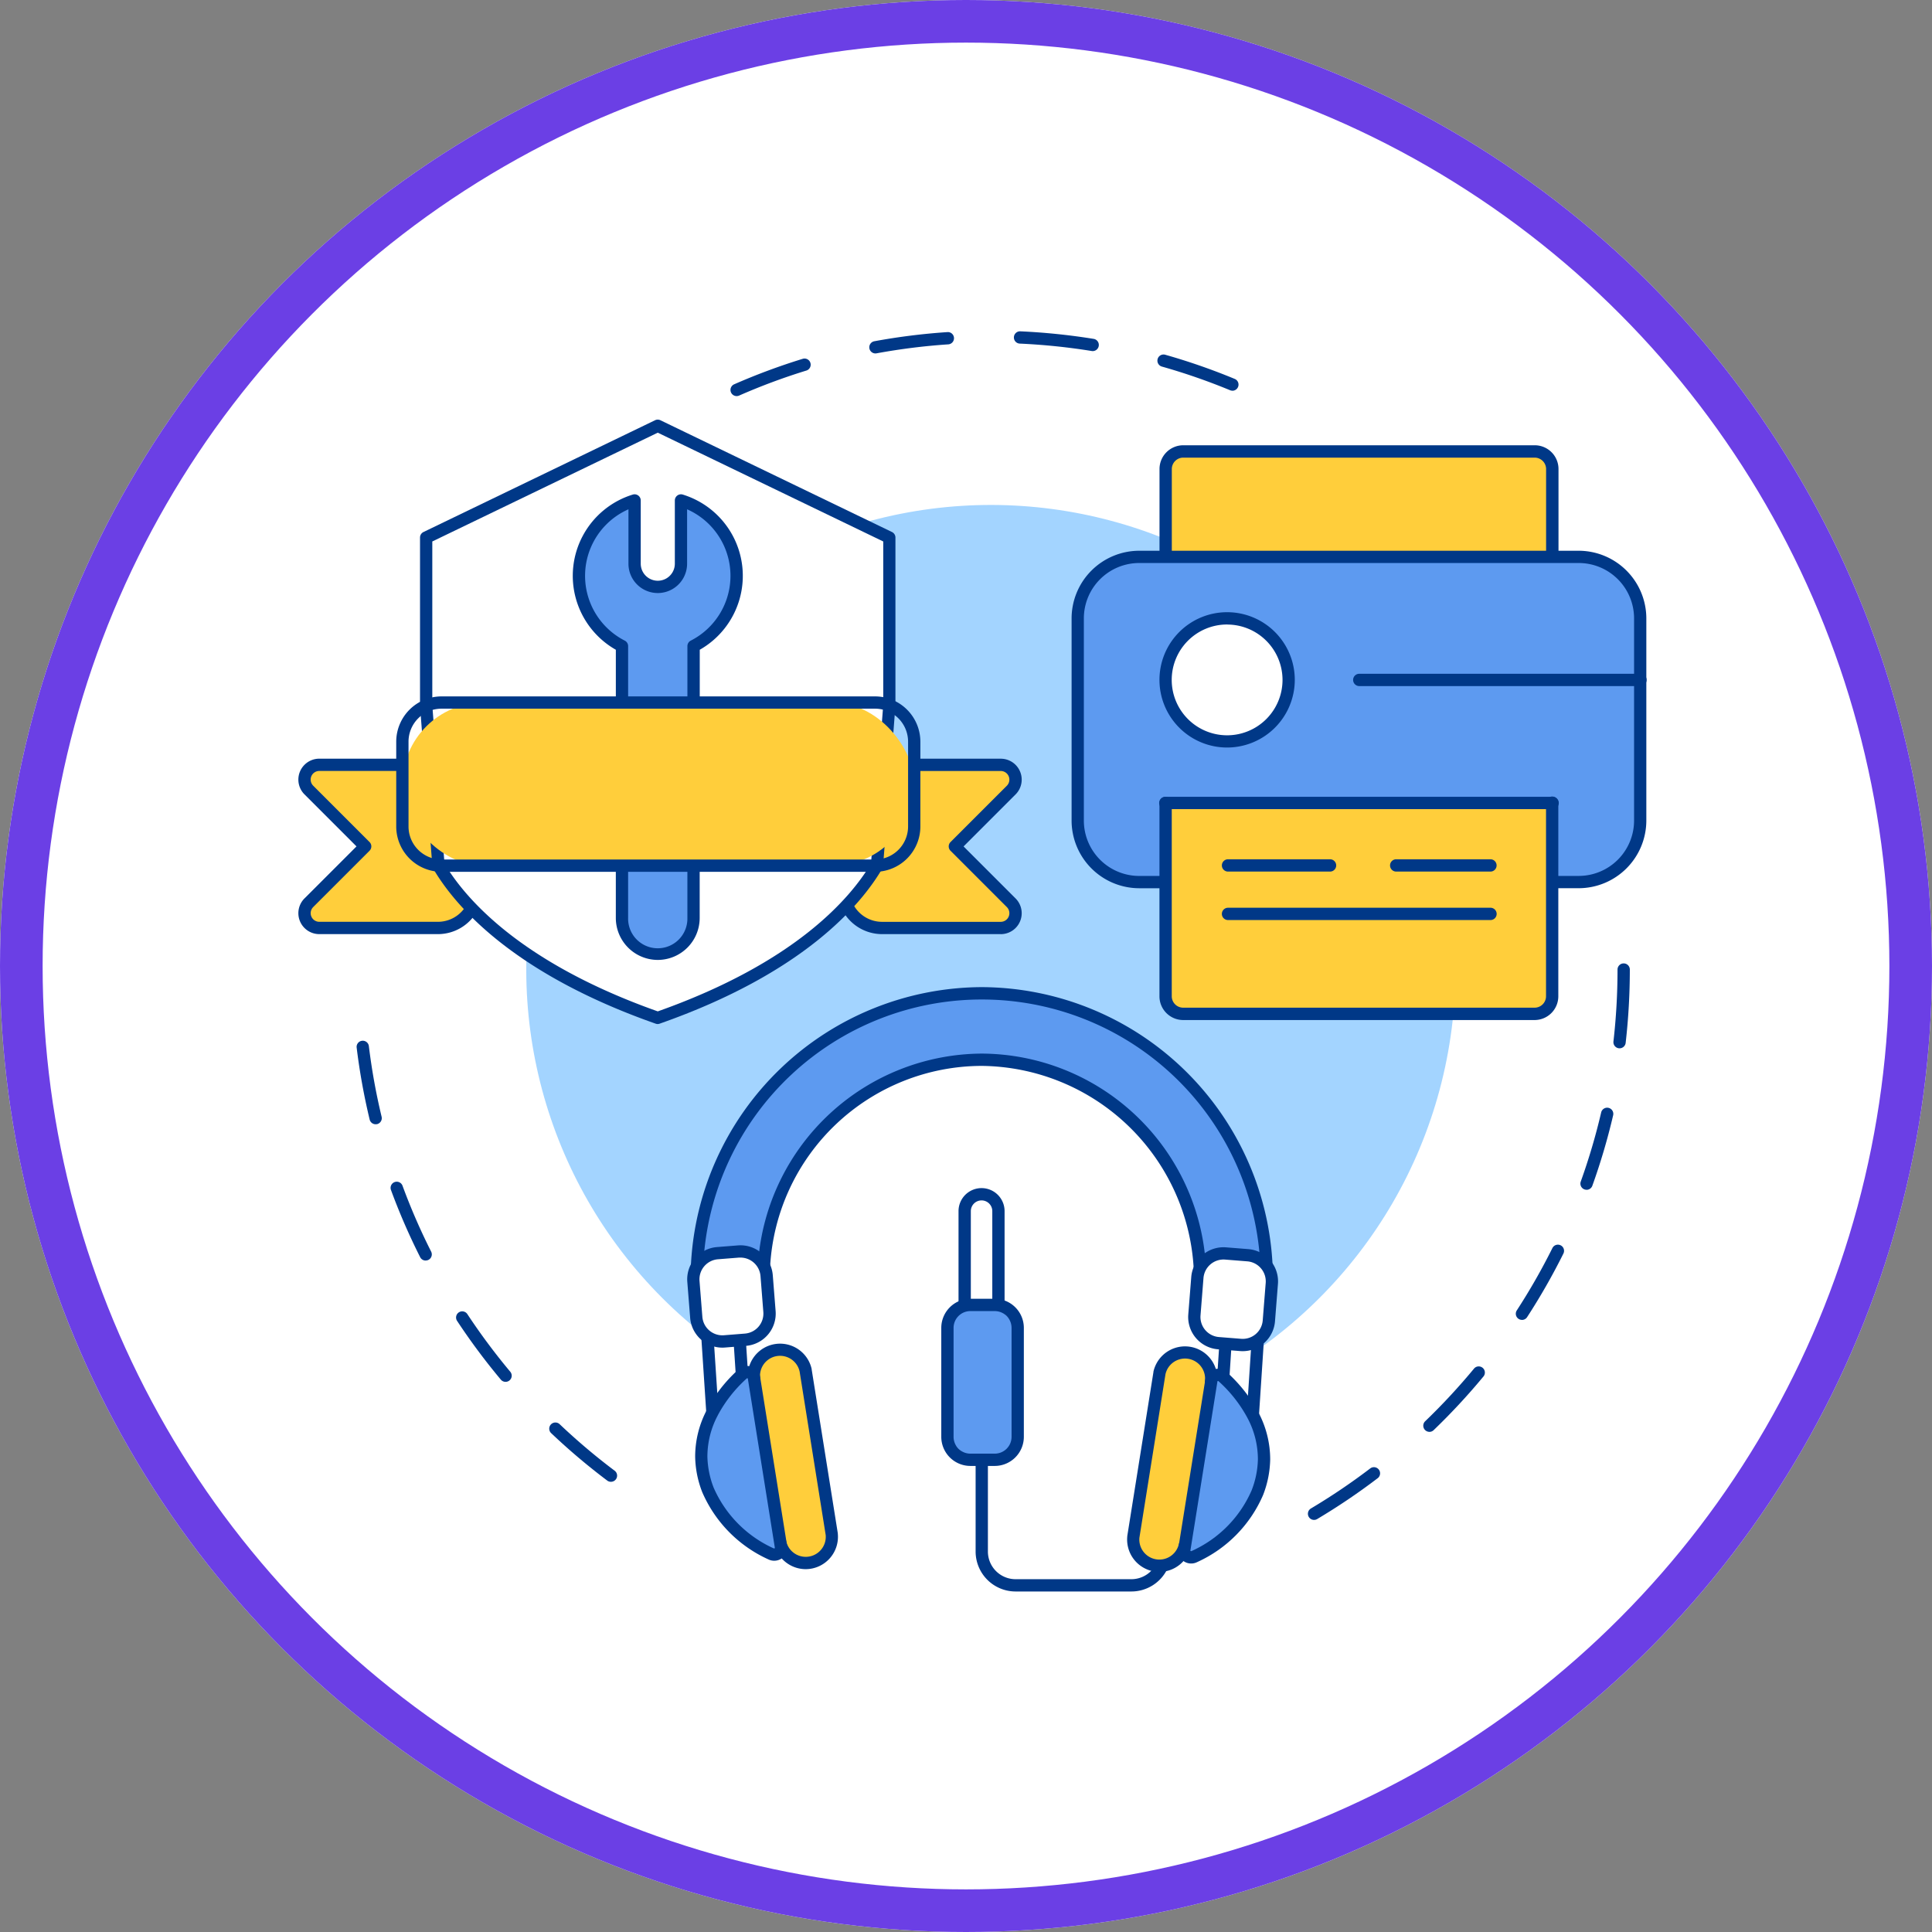 <svg xmlns="http://www.w3.org/2000/svg" width="136" height="136" viewBox="0 0 136 136">
  <rect x="0" y="0" width="136" height="136" fill="#808080" stroke="none"/>
  <g id="Grupo_883809" data-name="Grupo 883809" transform="translate(-1087 -1183)">
    <g id="Elipse_4918" data-name="Elipse 4918" transform="translate(1087 1183)" fill="#fff" stroke="#6b3fe5" stroke-width="3">
      <circle cx="68" cy="68" r="68" stroke="none"/>
      <circle cx="68" cy="68" r="66.5" fill="none"/>
    </g>
    <g id="Grupo_883674" data-name="Grupo 883674" transform="translate(-1188.154 610.836)">
      <g id="Grupo_883673" data-name="Grupo 883673" transform="translate(2296.154 594.164)">
        <g id="Grupo_883639" data-name="Grupo 883639" transform="translate(2.5)">
          <g id="Grupo_883636" data-name="Grupo 883636" transform="translate(27.92 1.322)">
            <path id="Trazado_272317" data-name="Trazado 272317" d="M2443.518,605.111a.433.433,0,0,1-.174-.829,44.873,44.873,0,0,1,4.846-1.8.433.433,0,0,1,.254.827,43.934,43.934,0,0,0-4.752,1.767A.432.432,0,0,1,2443.518,605.111Zm34.9-.38a.433.433,0,0,1-.165-.033,43.952,43.952,0,0,0-4.79-1.662.433.433,0,1,1,.236-.833,44.807,44.807,0,0,1,4.885,1.7.433.433,0,0,1-.166.832Zm-25.132-2.622a.433.433,0,0,1-.078-.858,45.2,45.2,0,0,1,5.129-.643.433.433,0,1,1,.058.863,44.339,44.339,0,0,0-5.031.631A.444.444,0,0,1,2453.29,602.109Zm15.3-.165a.441.441,0,0,1-.07-.006,44.473,44.473,0,0,0-5.045-.521.433.433,0,1,1,.04-.864,45.334,45.334,0,0,1,5.143.531.433.433,0,0,1-.068.86Z" transform="translate(-2443.085 -600.551)" fill="#003887"/>
          </g>
          <g id="Grupo_883637" data-name="Grupo 883637" transform="translate(1.601 51.232)">
            <path id="Trazado_272318" data-name="Trazado 272318" d="M2333.863,872.7a.432.432,0,0,1-.26-.087,45.388,45.388,0,0,1-3.947-3.339.433.433,0,0,1,.6-.628,44.423,44.423,0,0,0,3.872,3.275.433.433,0,0,1-.26.778Zm-7.416-7.037a.431.431,0,0,1-.332-.155,45.29,45.29,0,0,1-3.087-4.146.433.433,0,0,1,.723-.476,44.412,44.412,0,0,0,3.028,4.067.433.433,0,0,1-.332.711Zm-5.624-8.537a.433.433,0,0,1-.387-.238,44.915,44.915,0,0,1-2.059-4.741.433.433,0,0,1,.812-.3,43.987,43.987,0,0,0,2.02,4.65.433.433,0,0,1-.191.581A.428.428,0,0,1,2320.823,857.122Zm-3.523-9.595a.433.433,0,0,1-.42-.332,45.022,45.022,0,0,1-.917-5.087.433.433,0,0,1,.859-.1,44.085,44.085,0,0,0,.9,4.989.433.433,0,0,1-.32.522A.439.439,0,0,1,2317.3,847.527Z" transform="translate(-2315.96 -841.623)" fill="#003887"/>
          </g>
          <g id="Grupo_883638" data-name="Grupo 883638" transform="translate(68.556 45.817)">
            <path id="Trazado_272319" data-name="Trazado 272319" d="M2639.8,854.644a.433.433,0,0,1-.221-.8,44.392,44.392,0,0,0,4.2-2.837.433.433,0,0,1,.524.688,45.209,45.209,0,0,1-4.283,2.893A.43.43,0,0,1,2639.8,854.644Zm8.129-6.2a.433.433,0,0,1-.3-.745,44.585,44.585,0,0,0,3.449-3.718.433.433,0,0,1,.667.551,45.523,45.523,0,0,1-3.516,3.79A.432.432,0,0,1,2647.926,848.447Zm6.513-7.881a.433.433,0,0,1-.362-.669,44.2,44.2,0,0,0,2.513-4.4.433.433,0,0,1,.775.385,45.1,45.1,0,0,1-2.563,4.491A.432.432,0,0,1,2654.438,840.566Zm4.547-9.159a.433.433,0,0,1-.407-.579,43.919,43.919,0,0,0,1.437-4.865.433.433,0,0,1,.843.2,44.751,44.751,0,0,1-1.465,4.961A.433.433,0,0,1,2658.985,831.407Zm2.325-9.961-.05,0a.433.433,0,0,1-.381-.479,44.693,44.693,0,0,0,.287-5.062.433.433,0,0,1,.866,0,45.634,45.634,0,0,1-.293,5.16A.433.433,0,0,1,2661.311,821.446Z" transform="translate(-2639.363 -815.469)" fill="#003887"/>
          </g>
          <circle id="Elipse_5036" data-name="Elipse 5036" cx="32.704" cy="32.704" r="32.704" transform="translate(0 46.25) rotate(-45)" fill="#a3d4ff"/>
        </g>
        <g id="print" transform="translate(54.432 9.345)">
          <g id="Grupo_883640" data-name="Grupo 883640" transform="translate(6.186)">
            <path id="Trazado_272320" data-name="Trazado 272320" d="M2591.04,648.817V642.63a1.237,1.237,0,0,1,1.237-1.237h24.746a1.237,1.237,0,0,1,1.237,1.237v6.187Z" transform="translate(-2590.607 -640.96)" fill="#ffce3b"/>
            <path id="Trazado_272321" data-name="Trazado 272321" d="M2616.6,647.592a.432.432,0,0,1-.433-.433v-6.187a.806.806,0,0,0-.8-.8H2590.62a.806.806,0,0,0-.8.8v6.187a.433.433,0,0,1-.866,0v-6.187a1.672,1.672,0,0,1,1.67-1.67h24.746a1.672,1.672,0,0,1,1.67,1.67v6.187A.433.433,0,0,1,2616.6,647.592Z" transform="translate(-2588.95 -639.303)" fill="#003887"/>
          </g>
          <g id="Grupo_883643" data-name="Grupo 883643" transform="translate(0 7.424)">
            <g id="Grupo_883641" data-name="Grupo 883641">
              <path id="Trazado_272322" data-name="Trazado 272322" d="M2567.345,700.141h-1.856a4.331,4.331,0,0,1-4.331-4.331V681.581a4.331,4.331,0,0,1,4.331-4.331h30.932a4.33,4.33,0,0,1,4.33,4.331V695.81a4.33,4.33,0,0,1-4.33,4.331h-29.076Z" transform="translate(-2560.726 -676.818)" fill="#5d9af0"/>
              <path id="Trazado_272323" data-name="Trazado 272323" d="M2594.765,698.916h-1.83a.433.433,0,1,1,0-.865h1.83a3.9,3.9,0,0,0,3.9-3.9V679.924a3.9,3.9,0,0,0-3.9-3.9h-30.932a3.9,3.9,0,0,0-3.9,3.9v14.229a3.9,3.9,0,0,0,3.9,3.9h1.856a.433.433,0,1,1,0,.865h-1.856a4.769,4.769,0,0,1-4.763-4.763V679.924a4.769,4.769,0,0,1,4.763-4.763h30.932a4.769,4.769,0,0,1,4.763,4.763v14.229A4.769,4.769,0,0,1,2594.765,698.916Z" transform="translate(-2559.069 -675.161)" fill="#003887"/>
            </g>
            <g id="Grupo_883642" data-name="Grupo 883642" transform="translate(5.981 4.125)">
              <circle id="Elipse_5037" data-name="Elipse 5037" cx="4.331" cy="4.331" r="4.331" transform="translate(0 8.549) rotate(-80.783)" fill="#fff"/>
              <path id="Trazado_272324" data-name="Trazado 272324" d="M2593.713,705.6a4.763,4.763,0,1,1,4.763-4.763A4.769,4.769,0,0,1,2593.713,705.6Zm0-8.661a3.9,3.9,0,1,0,3.9,3.9A3.9,3.9,0,0,0,2593.713,696.943Z" transform="translate(-2588.745 -695.873)" fill="#003887"/>
            </g>
          </g>
          <g id="Grupo_883644" data-name="Grupo 883644" transform="translate(6.186 24.746)">
            <path id="Trazado_272325" data-name="Trazado 272325" d="M2618.26,760.921v13.61a1.237,1.237,0,0,1-1.237,1.237h-24.746a1.237,1.237,0,0,1-1.237-1.237v-13.61Z" transform="translate(-2590.607 -760.488)" fill="#ffce3b"/>
            <path id="Trazado_272326" data-name="Trazado 272326" d="M2615.366,774.544H2590.62a1.672,1.672,0,0,1-1.67-1.67v-13.61a.433.433,0,0,1,.866,0v13.61a.805.805,0,0,0,.8.8h24.746a.805.805,0,0,0,.8-.8v-13.61a.433.433,0,1,1,.865,0v13.61A1.672,1.672,0,0,1,2615.366,774.544Z" transform="translate(-2588.95 -758.831)" fill="#003887"/>
          </g>
          <g id="Grupo_883645" data-name="Grupo 883645" transform="translate(6.186 24.746)">
            <path id="Trazado_272327" data-name="Trazado 272327" d="M2591.04,760.919h0Z" transform="translate(-2590.607 -760.486)" fill="#fff"/>
            <path id="Trazado_272328" data-name="Trazado 272328" d="M2616.606,759.694h-27.223a.433.433,0,1,1,0-.865h27.223a.433.433,0,1,1,0,.865Z" transform="translate(-2588.95 -758.829)" fill="#003887"/>
          </g>
          <g id="Grupo_883646" data-name="Grupo 883646" transform="translate(22.402 29.143)">
            <path id="Trazado_272329" data-name="Trazado 272329" d="M2669.362,782.16h0Z" transform="translate(-2668.929 -781.727)" fill="#fff"/>
            <path id="Trazado_272330" data-name="Trazado 272330" d="M2674.34,780.935H2667.7a.433.433,0,0,1,0-.865h6.635a.433.433,0,1,1,0,.865Z" transform="translate(-2667.272 -780.07)" fill="#003887"/>
          </g>
          <g id="Grupo_883647" data-name="Grupo 883647" transform="translate(10.56 29.143)">
            <path id="Trazado_272331" data-name="Trazado 272331" d="M2612.164,782.16h0Z" transform="translate(-2611.731 -781.727)" fill="#fff"/>
            <path id="Trazado_272332" data-name="Trazado 272332" d="M2617.729,780.935h-7.223a.433.433,0,0,1,0-.865h7.223a.433.433,0,0,1,0,.865Z" transform="translate(-2610.074 -780.07)" fill="#003887"/>
          </g>
          <g id="Grupo_883648" data-name="Grupo 883648" transform="translate(10.56 32.555)">
            <path id="Trazado_272333" data-name="Trazado 272333" d="M2612.164,798.64h0Z" transform="translate(-2611.731 -798.207)" fill="#fff"/>
            <path id="Trazado_272334" data-name="Trazado 272334" d="M2628.983,797.415h-18.477a.433.433,0,0,1,0-.865h18.477a.433.433,0,1,1,0,.865Z" transform="translate(-2610.074 -796.55)" fill="#003887"/>
          </g>
          <g id="Grupo_883649" data-name="Grupo 883649" transform="translate(19.798 16.085)">
            <path id="Trazado_272335" data-name="Trazado 272335" d="M2674.925,717.86H2655.13a.433.433,0,0,1,0-.865h19.795a.433.433,0,1,1,0,.865Z" transform="translate(-2654.697 -716.995)" fill="#003887"/>
          </g>
        </g>
        <g id="Grupo_883658" data-name="Grupo 883658" transform="translate(0 7.544)">
          <g id="Grupo_883650" data-name="Grupo 883650" transform="translate(38.181 23.863)">
            <path id="Trazado_272336" data-name="Trazado 272336" d="M2482.666,757.845a2.717,2.717,0,0,0,2.48,1.6h8.354a1.04,1.04,0,0,0,.736-1.776l-3.966-3.966,3.966-3.966a1.04,1.04,0,0,0-.736-1.776h-6.094Z" transform="translate(-2482.233 -747.524)" fill="#ffce3b"/>
            <path id="Trazado_272337" data-name="Trazado 272337" d="M2491.843,758.216h-8.354a3.16,3.16,0,0,1-2.875-1.85.433.433,0,0,1,.788-.357,2.293,2.293,0,0,0,2.086,1.342h8.354a.608.608,0,0,0,.429-1.037l-3.966-3.966a.433.433,0,0,1,0-.612l3.966-3.966a.608.608,0,0,0-.429-1.037h-6.094a.433.433,0,0,1,0-.865h6.094a1.473,1.473,0,0,1,1.042,2.515l-3.66,3.66,3.66,3.66a1.473,1.473,0,0,1-1.042,2.515Z" transform="translate(-2480.576 -745.867)" fill="#003887"/>
          </g>
          <g id="Grupo_883651" data-name="Grupo 883651" transform="translate(0 23.863)">
            <path id="Trazado_272338" data-name="Trazado 272338" d="M2305.143,747.957h-5.848a1.04,1.04,0,0,0-.736,1.776l3.966,3.966-3.966,3.966a1.04,1.04,0,0,0,.736,1.776h8.354a2.719,2.719,0,0,0,2.368-1.377Z" transform="translate(-2297.818 -747.524)" fill="#ffce3b"/>
            <path id="Trazado_272339" data-name="Trazado 272339" d="M2305.985,758.216h-8.354a1.473,1.473,0,0,1-1.042-2.515l3.66-3.66-3.66-3.66a1.473,1.473,0,0,1,1.042-2.515h5.848a.433.433,0,1,1,0,.865h-5.848a.607.607,0,0,0-.43,1.037l3.966,3.966a.433.433,0,0,1,0,.612l-3.966,3.966a.608.608,0,0,0,.43,1.037h8.354a2.3,2.3,0,0,0,1.992-1.158.433.433,0,1,1,.752.428A3.163,3.163,0,0,1,2305.985,758.216Z" transform="translate(-2296.154 -745.867)" fill="#003887"/>
          </g>
          <g id="Grupo_883653" data-name="Grupo 883653" transform="translate(8.565)">
            <g id="Grupo_883652" data-name="Grupo 883652">
              <path id="Trazado_272340" data-name="Trazado 272340" d="M2371.351,663.65c-1.513,2.579-5.482,7.228-15.434,10.721-9.957-3.495-13.926-8.147-15.437-10.726l-.868-11.253v-11.83l16.3-7.868,16.3,7.868v11.8Z" transform="translate(-2339.179 -632.261)" fill="#fff"/>
              <path id="Trazado_272341" data-name="Trazado 272341" d="M2354.26,673.146a.43.43,0,0,1-.143-.024c-10.155-3.564-14.174-8.368-15.667-10.915a.437.437,0,0,1-.058-.185l-.868-11.253c0-.011,0-.022,0-.033V638.9a.433.433,0,0,1,.245-.39l16.3-7.868a.434.434,0,0,1,.376,0l16.3,7.868a.433.433,0,0,1,.245.39v11.8c0,.011,0,.022,0,.033l-.871,11.29a.434.434,0,0,1-.058.185c-1.493,2.545-5.512,7.347-15.664,10.91A.431.431,0,0,1,2354.26,673.146Zm-15.013-11.292c1.465,2.453,5.337,6.974,15.013,10.4,9.673-3.426,13.545-7.944,15.01-10.4l.862-11.172V639.176l-15.872-7.659-15.872,7.659v11.542Zm30.447.138h0Z" transform="translate(-2337.522 -630.604)" fill="#003887"/>
            </g>
          </g>
          <g id="Grupo_883656" data-name="Grupo 883656" transform="translate(19.319 5.253)">
            <g id="Grupo_883654" data-name="Grupo 883654">
              <path id="Trazado_272342" data-name="Trazado 272342" d="M2399.627,672.29v-3.972a5.551,5.551,0,0,0-.888-10.252v4.451a1.632,1.632,0,1,1-3.263,0v-4.451a5.551,5.551,0,0,0-.888,10.252v3.972Z" transform="translate(-2391.124 -657.633)" fill="#5d9af0"/>
              <path id="Trazado_272343" data-name="Trazado 272343" d="M2397.97,671.065a.433.433,0,0,1-.433-.433V666.66a.433.433,0,0,1,.236-.385,5.119,5.119,0,0,0-.258-9.245v3.831a2.064,2.064,0,1,1-4.128,0v-3.831a5.119,5.119,0,0,0-.259,9.245.433.433,0,0,1,.236.385v3.972a.433.433,0,1,1-.865,0v-3.714a5.984,5.984,0,0,1,1.193-10.924.433.433,0,0,1,.56.414v4.451a1.2,1.2,0,1,0,2.4,0v-4.451a.433.433,0,0,1,.56-.414,5.984,5.984,0,0,1,1.194,10.924v3.714A.433.433,0,0,1,2397.97,671.065Z" transform="translate(-2389.467 -655.976)" fill="#003887"/>
            </g>
            <g id="Grupo_883655" data-name="Grupo 883655" transform="translate(3.031 25.707)">
              <path id="Trazado_272344" data-name="Trazado 272344" d="M2406.2,782.233v3.683a2.52,2.52,0,1,0,5.039,0v-3.683Z" transform="translate(-2405.765 -781.8)" fill="#5d9af0"/>
              <path id="Trazado_272345" data-name="Trazado 272345" d="M2407.06,787.211a2.956,2.956,0,0,1-2.952-2.952v-3.683a.433.433,0,0,1,.865,0v3.683a2.087,2.087,0,1,0,4.173,0v-3.683a.433.433,0,0,1,.865,0v3.683A2.955,2.955,0,0,1,2407.06,787.211Z" transform="translate(-2404.108 -780.143)" fill="#003887"/>
            </g>
          </g>
          <g id="Grupo_883657" data-name="Grupo 883657" transform="translate(6.892 19.477)">
            <rect id="Rectángulo_75197" data-name="Rectángulo 75197" width="36.03" height="11.483" rx="5.741" transform="translate(0.433 0.433)" fill="#ffce3b"/>
            <path id="Trazado_272346" data-name="Trazado 272346" d="M2363.152,737.028h-30.52a3.192,3.192,0,0,1-3.188-3.188v-5.971a3.192,3.192,0,0,1,3.188-3.188h30.52a3.192,3.192,0,0,1,3.188,3.188v5.971A3.192,3.192,0,0,1,2363.152,737.028Zm-30.52-11.483a2.325,2.325,0,0,0-2.323,2.323v5.971a2.325,2.325,0,0,0,2.323,2.323h30.52a2.325,2.325,0,0,0,2.323-2.323v-5.971a2.325,2.325,0,0,0-2.323-2.323Z" transform="translate(-2329.444 -724.68)" fill="#003887"/>
          </g>
        </g>
        <g id="Grupo_883672" data-name="Grupo 883672" transform="translate(27.374 47.488)">
          <path id="Trazado_272347" data-name="Trazado 272347" d="M2478.608,862.922a15.358,15.358,0,0,0-30.679-.163l-1.716,5.209.158,2.412,4.785,13.249h0a5.268,5.268,0,0,0,3.777,1.6h18.712a3.069,3.069,0,0,0,2.947-2.212l3.627-12.472.194-2.323Z" transform="translate(-2442.52 -843.114)" fill="#fff"/>
          <g id="Grupo_883671" data-name="Grupo 883671">
            <g id="Grupo_883659" data-name="Grupo 883659" transform="translate(0.989 24.165)">
              <path id="Trazado_272348" data-name="Trazado 272348" d="M2437.671,945.019l-.158-2.412-2.271-.255.352,5.323v0Z" transform="translate(-2434.809 -941.919)" fill="#fff"/>
              <path id="Trazado_272349" data-name="Trazado 272349" d="M2433.936,946.453a.433.433,0,0,1-.432-.416l-.351-5.314a.433.433,0,0,1,.48-.459l2.271.255a.433.433,0,0,1,.384.4l.158,2.412a.433.433,0,0,1-.091.295l-2.078,2.659A.433.433,0,0,1,2433.936,946.453Zm.114-5.271.243,3.678,1.278-1.636-.124-1.886Z" transform="translate(-2433.151 -940.262)" fill="#003887"/>
            </g>
            <g id="Grupo_883660" data-name="Grupo 883660" transform="translate(37.305 24.413)">
              <path id="Trazado_272350" data-name="Trazado 272350" d="M2610.652,946.162l.156-2.358,2.271-.258-.347,5.275Z" transform="translate(-2610.219 -943.114)" fill="#fff"/>
              <path id="Trazado_272351" data-name="Trazado 272351" d="M2611.075,947.6a.433.433,0,0,1-.341-.166l-2.08-2.659a.432.432,0,0,1-.091-.3l.156-2.358a.432.432,0,0,1,.383-.4l2.271-.258a.433.433,0,0,1,.48.458l-.347,5.275a.433.433,0,0,1-.432.4Zm-1.638-3.228,1.28,1.636.238-3.627-1.4.159Z" transform="translate(-2608.562 -941.457)" fill="#003887"/>
            </g>
            <g id="Grupo_883661" data-name="Grupo 883661" transform="translate(19.1 14.147)">
              <path id="Trazado_272352" data-name="Trazado 272352" d="M2522.722,901.809V895.15a1.188,1.188,0,0,1,2.376,0v6.631Z" transform="translate(-2522.289 -893.529)" fill="#fff"/>
              <path id="Trazado_272353" data-name="Trazado 272353" d="M2521.065,900.584a.433.433,0,0,1-.433-.433v-6.659a1.621,1.621,0,0,1,3.242,0v6.631a.433.433,0,1,1-.865,0v-6.631a.755.755,0,1,0-1.511,0v6.659A.433.433,0,0,1,2521.065,900.584Z" transform="translate(-2520.632 -891.871)" fill="#003887"/>
            </g>
            <g id="Grupo_883662" data-name="Grupo 883662" transform="translate(20.303 30.952)">
              <path id="Trazado_272354" data-name="Trazado 272354" d="M2537.408,984.632h-8.156a2.815,2.815,0,0,1-2.811-2.811v-8.346a.433.433,0,0,1,.865,0v8.346a1.948,1.948,0,0,0,1.946,1.946h8.156a1.949,1.949,0,0,0,1.766-1.132.433.433,0,0,1,.787.361A2.817,2.817,0,0,1,2537.408,984.632Z" transform="translate(-2526.441 -973.042)" fill="#003887"/>
            </g>
            <g id="Grupo_883663" data-name="Grupo 883663" transform="translate(0.262)">
              <path id="Trazado_272355" data-name="Trazado 272355" d="M2436.446,844.844s0,0,0,0a15.358,15.358,0,0,1,30.679.163l4.691-.2a20.061,20.061,0,0,0-40.083.033v0Z" transform="translate(-2431.299 -825.196)" fill="#5d9af0"/>
              <path id="Trazado_272356" data-name="Trazado 272356" d="M2465.467,843.78a.433.433,0,0,1-.432-.413,15.1,15.1,0,0,0-14.912-14.284h-.005a14.953,14.953,0,0,0-14.9,14.116.432.432,0,0,1-.432.42h0l-4.714-.008a.433.433,0,0,1-.432-.433c0-.006,0-.015,0-.021a20.585,20.585,0,0,1,20.475-19.619h0a20.585,20.585,0,0,1,20.473,19.585.433.433,0,0,1-.413.452l-4.691.2Zm-15.343-15.563a15.884,15.884,0,0,1,15.75,14.679l3.828-.166a19.628,19.628,0,0,0-39.17.017l3.853.006a15.882,15.882,0,0,1,15.733-14.536Z" transform="translate(-2429.642 -823.539)" fill="#003887"/>
            </g>
            <g id="Grupo_883664" data-name="Grupo 883664" transform="translate(4.261 25.093)">
              <path id="Trazado_272357" data-name="Trazado 272357" d="M2451.055,948.859a1.844,1.844,0,0,1,3.635-.579l1.84,11.541a1.843,1.843,0,0,1-3.633.579Z" transform="translate(-2450.614 -946.402)" fill="#ffce3b"/>
              <path id="Trazado_272358" data-name="Trazado 272358" d="M2453.039,960.62a2.278,2.278,0,0,1-2.221-1.785.433.433,0,1,1,.845-.187,1.41,1.41,0,0,0,2.781-.431l-1.836-11.514a1.411,1.411,0,0,0-2.78.455.433.433,0,1,1-.861.085,2.277,2.277,0,0,1,4.489-.714l0,.025,1.841,11.541c0,.008,0,.017,0,.025a2.277,2.277,0,0,1-2.265,2.5Z" transform="translate(-2448.956 -944.743)" fill="#003887"/>
            </g>
            <g id="Grupo_883665" data-name="Grupo 883665" transform="translate(0 18.173)">
              <rect id="Rectángulo_75198" data-name="Rectángulo 75198" width="5.17" height="6.229" rx="2.585" transform="translate(0.293 0.701) rotate(-4.535)" fill="#fff"/>
              <path id="Trazado_272359" data-name="Trazado 272359" d="M2430.851,918.521a2.28,2.28,0,0,1-2.268-2.1l-.2-2.528a2.279,2.279,0,0,1,2.092-2.452l1.472-.117a2.283,2.283,0,0,1,2.452,2.092l.2,2.528a2.279,2.279,0,0,1-2.092,2.452l-1.472.117C2430.973,918.518,2430.912,918.521,2430.851,918.521Zm1.276-6.338c-.037,0-.075,0-.113,0l-1.472.117a1.415,1.415,0,0,0-1.3,1.521l.2,2.528a1.414,1.414,0,0,0,1.521,1.3l1.472-.117h0a1.414,1.414,0,0,0,1.3-1.521l-.2-2.528A1.416,1.416,0,0,0,2432.127,912.182Z" transform="translate(-2428.375 -911.317)" fill="#003887"/>
            </g>
            <g id="Grupo_883666" data-name="Grupo 883666" transform="translate(30.968 25.287)">
              <path id="Trazado_272360" data-name="Trazado 272360" d="M2585.531,949.795a1.844,1.844,0,0,0-3.635-.579l-1.841,11.541a1.843,1.843,0,0,0,3.633.579Z" transform="translate(-2579.613 -947.338)" fill="#ffce3b"/>
              <path id="Trazado_272361" data-name="Trazado 272361" d="M2580.231,961.556a2.277,2.277,0,0,1-2.265-2.5c0-.008,0-.017,0-.025l1.841-11.541c0-.009,0-.017,0-.026a2.277,2.277,0,0,1,4.489.715.433.433,0,1,1-.861-.085,1.411,1.411,0,0,0-2.78-.455l-1.836,11.514a1.41,1.41,0,0,0,2.781.431.433.433,0,0,1,.845.187A2.279,2.279,0,0,1,2580.231,961.556Z" transform="translate(-2577.955 -945.68)" fill="#003887"/>
            </g>
            <g id="Grupo_883667" data-name="Grupo 883667" transform="translate(35.266 18.31)">
              <rect id="Rectángulo_75199" data-name="Rectángulo 75199" width="5.257" height="6.334" rx="2.628" transform="translate(5.533 7.022) rotate(-175.464)" fill="#fff"/>
              <path id="Trazado_272362" data-name="Trazado 272362" d="M2602.555,919.293q-.09,0-.182-.007l-1.559-.124h0a2.282,2.282,0,0,1-2.092-2.452l.209-2.633a2.28,2.28,0,0,1,2.452-2.092l1.559.124a2.279,2.279,0,0,1,2.092,2.452l-.208,2.633A2.283,2.283,0,0,1,2602.555,919.293Zm-1.672-.994,1.559.124a1.413,1.413,0,0,0,1.521-1.3l.209-2.632a1.414,1.414,0,0,0-1.3-1.521l-1.559-.124a1.417,1.417,0,0,0-1.521,1.3l-.209,2.632a1.415,1.415,0,0,0,1.3,1.521Z" transform="translate(-2598.715 -911.978)" fill="#003887"/>
            </g>
            <g id="Grupo_883668" data-name="Grupo 883668" transform="translate(17.886 21.939)">
              <rect id="Rectángulo_75200" data-name="Rectángulo 75200" width="4.947" height="10.9" rx="2.473" transform="translate(0.433 0.433)" fill="#5d9af0"/>
              <path id="Trazado_272363" data-name="Trazado 272363" d="M2518.534,941.272h-1.718a2.05,2.05,0,0,1-2.047-2.047v-7.671a2.05,2.05,0,0,1,2.047-2.048h1.718a2.05,2.05,0,0,1,2.047,2.048v7.671A2.05,2.05,0,0,1,2518.534,941.272Zm-1.718-10.9a1.184,1.184,0,0,0-1.182,1.182v7.671a1.183,1.183,0,0,0,1.182,1.182h1.718a1.183,1.183,0,0,0,1.182-1.182v-7.671a1.183,1.183,0,0,0-1.182-1.182Z" transform="translate(-2514.769 -929.507)" fill="#003887"/>
            </g>
            <g id="Grupo_883669" data-name="Grupo 883669" transform="translate(0.55 26.668)">
              <path id="Trazado_272364" data-name="Trazado 272364" d="M2438.038,967.233a8.837,8.837,0,0,1-4.444-4.5,6.724,6.724,0,0,1-.471-2.356,6.61,6.61,0,0,1,.79-3.115v0a9.9,9.9,0,0,1,2.078-2.656.511.511,0,0,1,.038-.036.484.484,0,0,1,.8.25l.008.043a.1.1,0,0,0,0,.028l1.843,11.541.051.321A.483.483,0,0,1,2438.038,967.233Z" transform="translate(-2432.69 -954.007)" fill="#5d9af0"/>
              <path id="Trazado_272365" data-name="Trazado 272365" d="M2436.6,966.058a.926.926,0,0,1-.4-.093h0a9.2,9.2,0,0,1-4.656-4.73,7.152,7.152,0,0,1-.5-2.509,7.027,7.027,0,0,1,.826-3.293c0-.01.009-.019.013-.028a10.353,10.353,0,0,1,2.163-2.77c.019-.018.036-.035.054-.05a.931.931,0,0,1,.926-.181.885.885,0,0,1,.587.689l.007.037a.447.447,0,0,1,.006.048l1.892,11.85a.882.882,0,0,1-.352.847A.936.936,0,0,1,2436.6,966.058Zm-.026-.871a.067.067,0,0,0,.082-.024l-1.893-11.853a.535.535,0,0,1-.008-.059l0-.015c0-.01-.016-.019-.037-.021a.064.064,0,0,0-.049.016l-.014.012-.009.009-.014.014a9.5,9.5,0,0,0-1.973,2.512l-.013.028a6.18,6.18,0,0,0-.741,2.912,6.4,6.4,0,0,0,.442,2.2A8.35,8.35,0,0,0,2436.571,965.187Zm-.965-12.06h0Z" transform="translate(-2431.033 -952.349)" fill="#003887"/>
            </g>
            <g id="Grupo_883670" data-name="Grupo 883670" transform="translate(34.554 26.863)">
              <path id="Trazado_272366" data-name="Trazado 272366" d="M2602.982,961.323a6.69,6.69,0,0,1-.474,2.356,8.807,8.807,0,0,1-4.441,4.5.482.482,0,0,1-.7-.479l.051-.321,1.864-11.651a.483.483,0,0,1,.793-.212.5.5,0,0,1,.038.036,9.922,9.922,0,0,1,2.08,2.659A6.613,6.613,0,0,1,2602.982,961.323Z" transform="translate(-2596.93 -954.95)" fill="#5d9af0"/>
              <path id="Trazado_272367" data-name="Trazado 272367" d="M2596.193,967a.931.931,0,0,1-.554-.183.88.88,0,0,1-.354-.848l.051-.321L2597.2,954c0-.012,0-.023.007-.035a.877.877,0,0,1,.608-.63.921.921,0,0,1,.889.195c.018.015.036.032.053.05a10.363,10.363,0,0,1,2.166,2.772,7.036,7.036,0,0,1,.836,3.318h0a7.252,7.252,0,0,1-.5,2.509,9.16,9.16,0,0,1-4.654,4.728A.92.92,0,0,1,2596.193,967Zm1.855-12.832L2596.14,966.1a.051.051,0,0,0,.03.025.059.059,0,0,0,.05,0,8.316,8.316,0,0,0,4.229-4.266,6.363,6.363,0,0,0,.445-2.2,6.18,6.18,0,0,0-.739-2.912,9.51,9.51,0,0,0-1.989-2.54l-.013-.012-.011-.011-.014-.013a.06.06,0,0,0-.047-.016A.063.063,0,0,0,2598.049,954.168Zm3.278,5.5h0Z" transform="translate(-2595.274 -953.291)" fill="#003887"/>
            </g>
          </g>
        </g>
      </g>
    </g>
  </g>
</svg>
